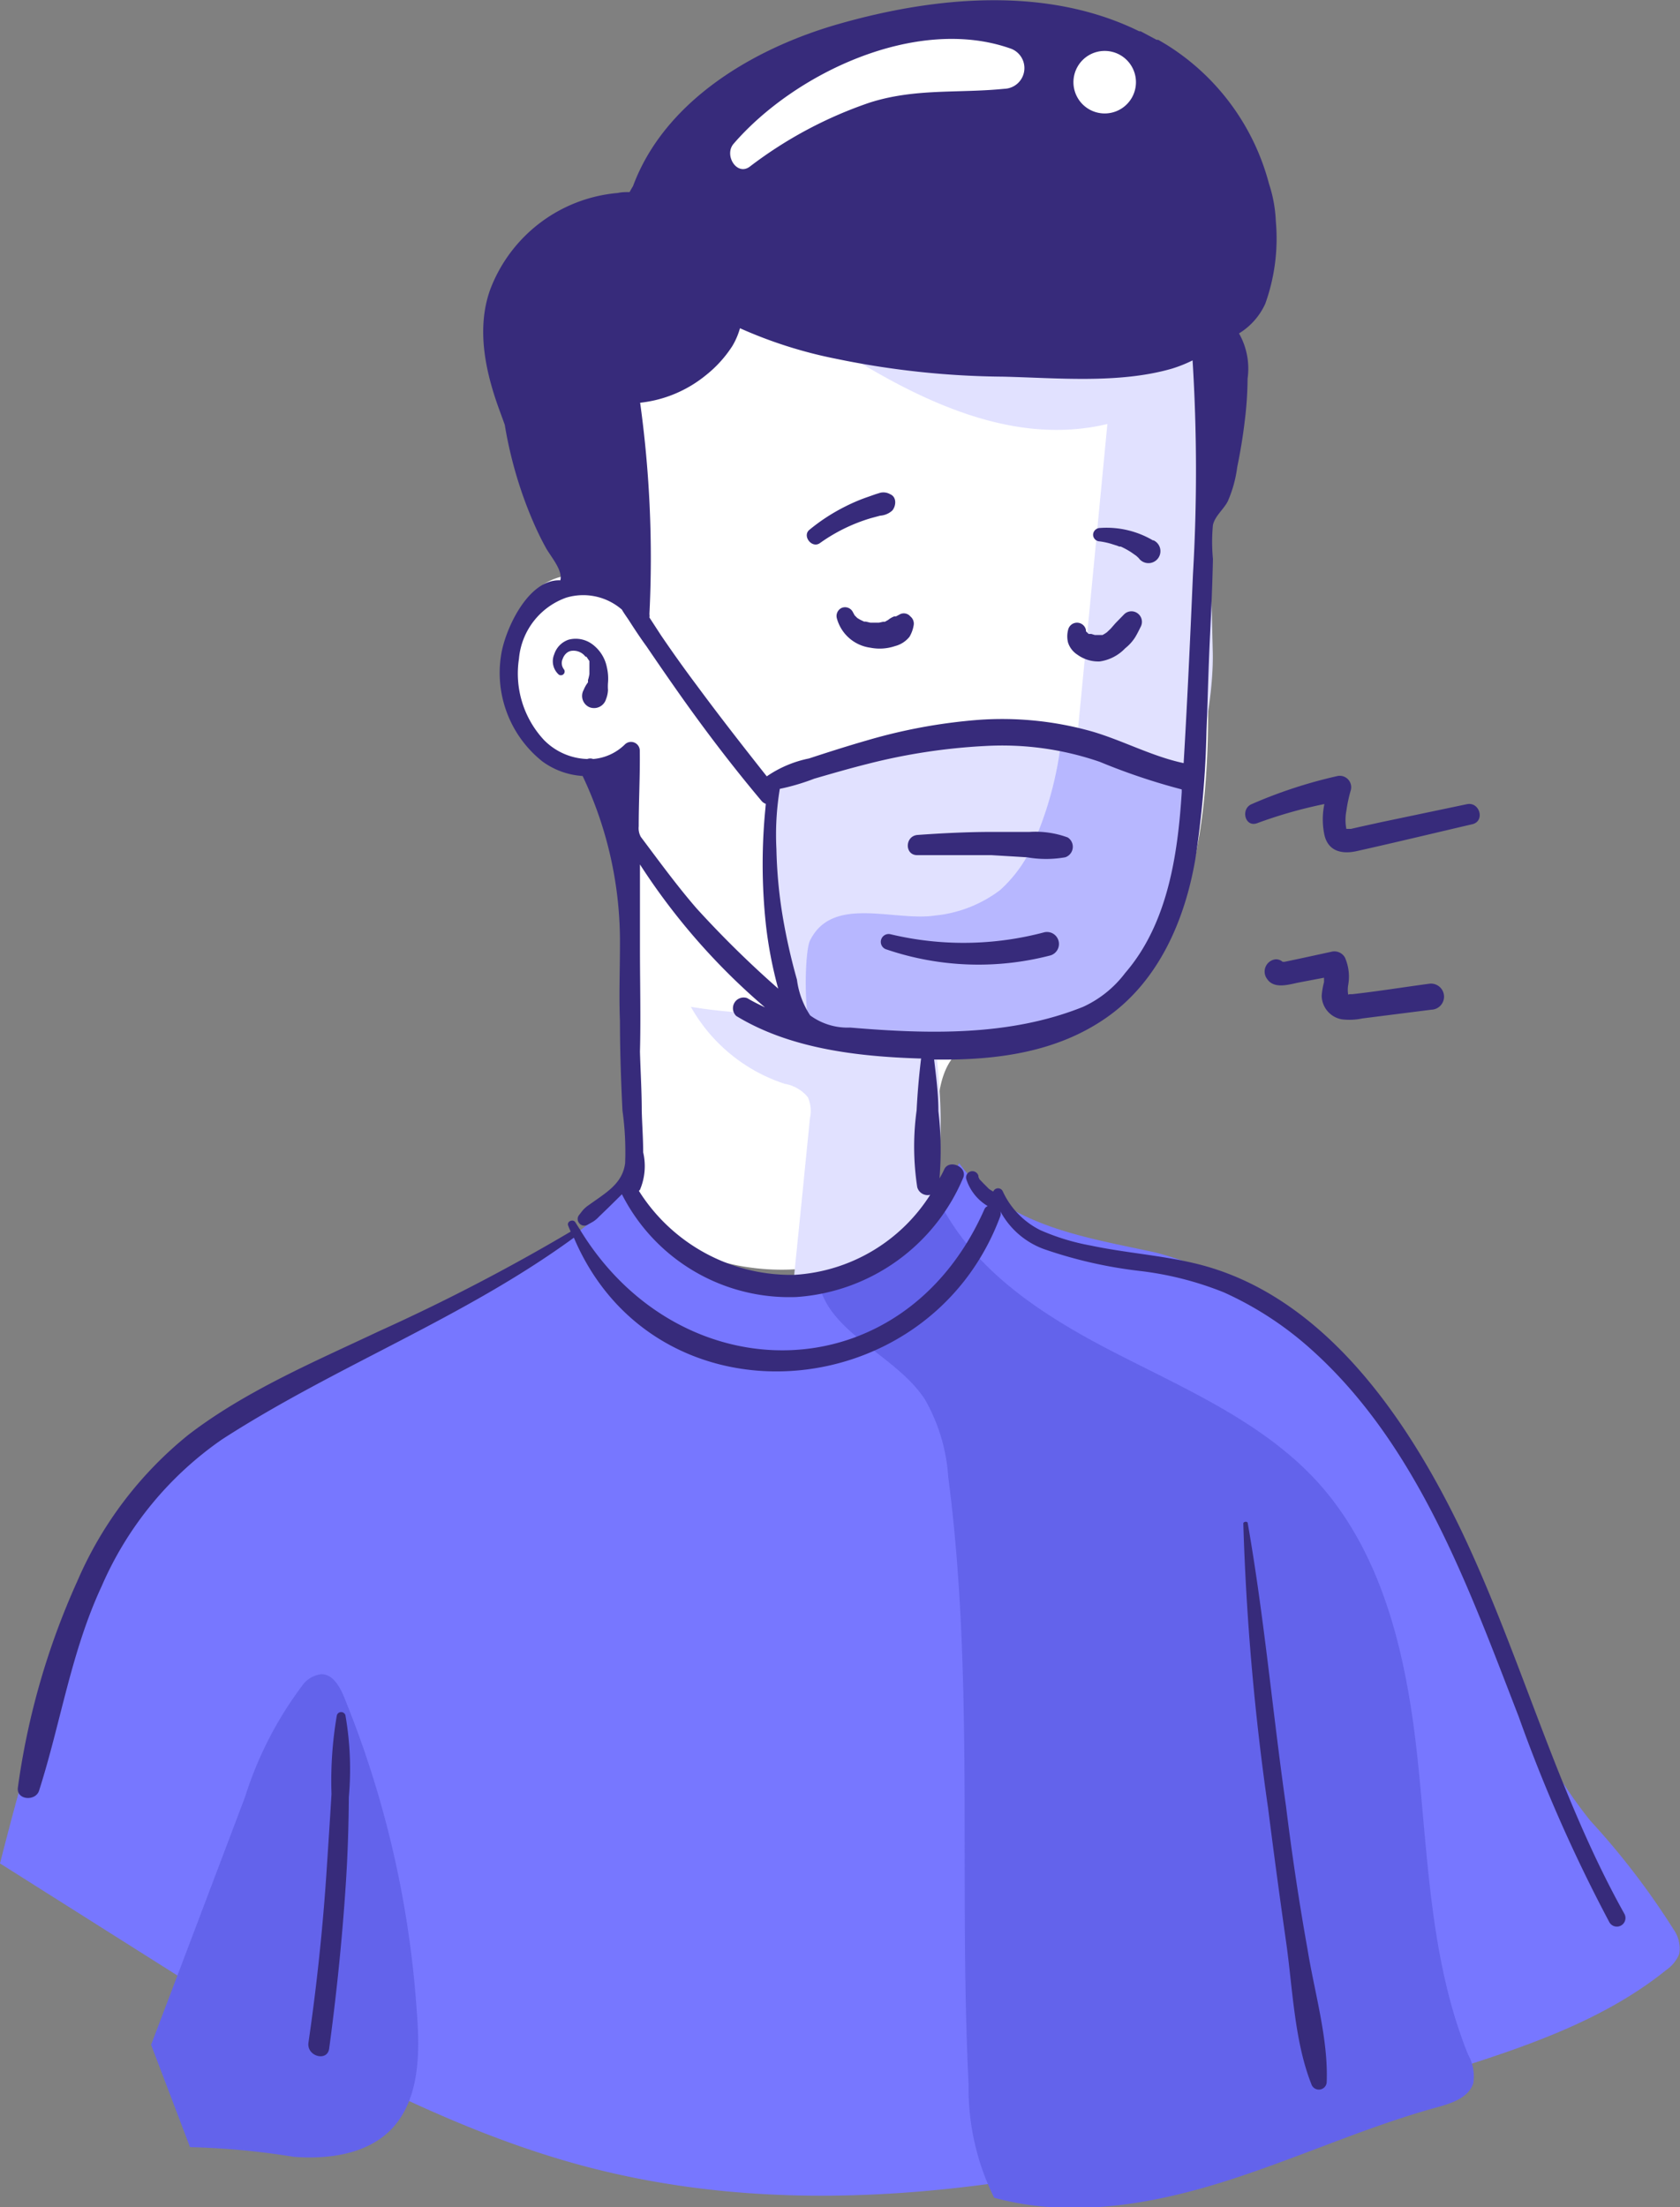 <svg xmlns="http://www.w3.org/2000/svg" viewBox="0 0 94.06 123.53"><rect x="0" y="0" width="94.06" height="123.53" fill="#808080" stroke="none"/><defs><style>.cls-1{fill:#fff;}.cls-2{fill:#e1e1ff;}.cls-3{fill:#b7b7ff;}.cls-4{fill:#77f;}.cls-5{fill:#6363eb;}.cls-6{fill:#372b7b;}</style></defs><title>preventn05</title><g id="Layer_2" data-name="Layer 2"><g id="OBJECTS"><path class="cls-1" d="M35.47,34.3c-.5-2-3.28-2.71-5-1.62a5.71,5.71,0,0,0-2.25,5.38,5.79,5.79,0,0,0,.81,2.6c1.14,1.76,3.43,2.43,5.53,2.41q.84,12.41.76,24.84a12.89,12.89,0,0,0,13,2.32A6.72,6.72,0,0,0,51.49,68c1.8-2.6-.23-8.12,2.79-9.54,1.28-.61,3.35-.12,4.76-.47a8.57,8.57,0,0,0,5-3.16c4.42-6.21,3.6-15.1,3.43-22.22a74.47,74.47,0,0,1,.47-10.23c.34-2.93.79-6.14-.79-8.63-2-3.16-6.3-3.74-10-3.94-6.18-.34-13-.34-17.76,3.53a13.33,13.33,0,0,0-4.89,10.85c.05,1,.16,2.14-.55,2.83Z"/><path class="cls-2" d="M44.85,18.18C50,21.66,56,25.17,62,23.73q-.84,8.76-1.69,17.54c-5.44-.26-11.13-.48-16.08,1.79A2.39,2.39,0,0,0,43,44a2.53,2.53,0,0,0-.13,1.37q.49,5.69,1.34,11.34a28.41,28.41,0,0,1-5.53-.36,9.36,9.36,0,0,0,5.26,4.31,2.12,2.12,0,0,1,1.29.75,1.87,1.87,0,0,1,.12,1.15q-.44,4.42-.89,8.85c2.8,1.17,6.09-.94,7.31-3.71s.94-5.95.63-9c3-.19,6.14-.56,8.73-2.11,3.2-1.91,3.46-3.51,4.34-7.12s2.52-9.28,2.43-13q-.28-11.46-.56-22.94l-1.64.21Z"/><path class="cls-3" d="M45.69,58c-.74-.19-.67-4.7-.34-5.36,1.26-2.55,4.68-1.06,7-1.4A7.19,7.19,0,0,0,56,49.81,7.58,7.58,0,0,0,58,46.87a19.85,19.85,0,0,0,1.4-5.3,7.3,7.3,0,0,0,4,.91,3.7,3.7,0,0,1,2,.14c1,.49,1.06,1.78,1,2.85a20.07,20.07,0,0,1-.8,5.93,11.07,11.07,0,0,1-8.25,7.2c-2.91.56-5.92-.09-8.88.12Z"/><path class="cls-4" d="M0,104.29c2.21-8.62,4.75-17.78,11.47-23.62,7-6,17.28-7.42,23.61-14.14a10.54,10.54,0,0,0,9.79,5.15c4-.33,7.14-3.05,8.83-6.58,2.56,3.51,7,4.13,11,5a21.54,21.54,0,0,1,11,7c6.53,7.4,7.23,17.15,13.33,24.79A42.33,42.33,0,0,1,93.71,108a1.85,1.85,0,0,1,.31,1.35,2,2,0,0,1-.71.89c-3.64,2.94-8.22,4.42-12.68,5.82-15.48,4.82-32,9.32-47.7,5.23-6.93-1.81-13.32-5.22-19.63-8.6Z"/><path class="cls-5" d="M8.46,114.44q2.64-6.94,5.27-13.9a20.63,20.63,0,0,1,3.17-6.17A1.52,1.52,0,0,1,18,93.7c.61,0,1,.65,1.24,1.22a56.49,56.49,0,0,1,4.1,17.74c.18,2.3.15,4.91-1.47,6.55-1.37,1.37-3.5,1.65-5.44,1.5a42,42,0,0,0-5.79-.54Z"/><path class="cls-5" d="M45.79,71.46c.34,3.1,4.31,4.27,6,6.87a10.08,10.08,0,0,1,1.3,4.33c1.47,11.24.58,22.64,1.14,34A13.78,13.78,0,0,0,55.66,123c4.14,1.14,8.58.43,12.68-.84s8-3.09,12.15-4.23c.81-.22,1.75-.54,2-1.35a2.48,2.48,0,0,0-.29-1.58c-2.1-5.17-2.24-10.89-2.82-16.44S77.56,87.17,73.82,83c-3-3.32-7.25-5.17-11.24-7.21s-8-4.55-10-8.57A6.84,6.84,0,0,1,47,71.4Z"/><path class="cls-6" d="M28.26,23.77a23.36,23.36,0,0,0,1.27,4.65c.29.74.61,1.47,1,2.18.25.49,1,1.3.84,1.88-1.81-.09-3.12,2.8-3.32,4.22a6.33,6.33,0,0,0,2.31,5.91,4.27,4.27,0,0,0,2.26.82,21.61,21.61,0,0,1,2.09,9.45c0,1.42-.06,2.84,0,4.27,0,1.68.06,3.36.14,5A16.56,16.56,0,0,1,35,65.1c-.15,1.16-1.09,1.66-2,2.32a2,2,0,0,0-.32.26c-.09.1-.17.21-.25.31a.36.36,0,0,0,0,.47.36.36,0,0,0,.46.09l.32-.18a1.64,1.64,0,0,0,.32-.27l.54-.52.75-.74a10.5,10.5,0,0,0,9.78,5.75,10.92,10.92,0,0,0,9.33-6.68c.25-.61-.81-1.06-1.07-.45a4.59,4.59,0,0,1-.26.49,18.9,18.9,0,0,0-.06-3.76c0-1-.13-1.93-.24-2.89,3.4.05,6.86-.37,9.71-2.39s4.32-5.38,4.91-8.8a54.09,54.09,0,0,0,.63-7.19c.07-1.8.11-3.61.2-5.41.07-1.41.13-2.82.16-4.23a10,10,0,0,1,0-1.9c.12-.51.59-.86.83-1.32a7,7,0,0,0,.53-1.92c.17-.82.31-1.66.41-2.49a20.34,20.34,0,0,0,.17-2.46,4,4,0,0,0-.48-2.53A3.78,3.78,0,0,0,70.84,17a10.81,10.81,0,0,0,.59-4.63,7.64,7.64,0,0,0-.38-2.08,13.09,13.09,0,0,0-5.76-7.8l-.44-.26-.09,0-.9-.48-.08,0,0,0C58.6-.8,52.34-.19,47,1.33c-4.87,1.38-9.81,4.36-11.56,9.09-.07.11-.13.22-.19.33-.22,0-.44,0-.66.05a8.41,8.41,0,0,0-7.15,5.42c-.78,2.19-.26,4.59.51,6.7Zm38.53,8.4c-.15,3.51-.31,7-.52,10.54-1.75-.37-3.37-1.25-5.09-1.76a18.49,18.49,0,0,0-6.41-.66,30.51,30.51,0,0,0-6.27,1.16c-1.08.31-2.14.65-3.21,1a6.41,6.41,0,0,0-2.36,1c-1.33-1.68-2.65-3.37-3.92-5.09-.69-.92-1.36-1.86-2-2.8l-.65-1a.58.58,0,0,0,0-.19,63.25,63.25,0,0,0-.52-11.83A7,7,0,0,0,39.52,21,6.74,6.74,0,0,0,41,19.37a4.06,4.06,0,0,0,.43-1,25.06,25.06,0,0,0,5.38,1.71,47.74,47.74,0,0,0,9.32,1c3.05.07,6.52.41,9.49-.45a7.66,7.66,0,0,0,1.15-.46A99.6,99.6,0,0,1,66.79,32.17Zm.64-12.35Zm-38.37,17a4,4,0,0,1,2.64-3.37,3.3,3.3,0,0,1,3.12.67c.1.18.24.37.38.58.32.5.65,1,1,1.48.68,1,1.37,2,2.08,3,1.39,1.95,2.83,3.83,4.37,5.66a.54.54,0,0,0,.23.15,31.73,31.73,0,0,0,0,6.75,23.44,23.44,0,0,0,.69,3.59A57.41,57.41,0,0,1,39,50.84c-1.11-1.28-2.12-2.67-3.12-4a1,1,0,0,1-.12-.59c0-1.43.08-2.83.06-4.25a.49.49,0,0,0-.83-.34,2.87,2.87,0,0,1-1.78.82.47.47,0,0,0-.33,0,3.55,3.55,0,0,1-2.42-1.06A5.46,5.46,0,0,1,29.06,36.84Zm22.3,29.64a.6.6,0,0,0,.72.41,9.68,9.68,0,0,1-7.61,4.48,10.06,10.06,0,0,1-8.7-4.7l.06-.06a3.4,3.4,0,0,0,.18-2.1c0-.77-.06-1.55-.08-2.32,0-1.11-.07-2.21-.1-3.31.05-1.93,0-3.86,0-5.77,0-1.57,0-3.14,0-4.71a36.6,36.6,0,0,0,7,8c-.34-.16-.68-.33-1-.52a.6.6,0,0,0-.61,1c3,1.83,6.78,2.27,10.24,2.38h.11c-.12,1-.2,1.91-.25,2.9A15,15,0,0,0,51.36,66.48ZM63,54.45a6.16,6.16,0,0,1-2.36,1.9C56.53,58,52,57.88,47.6,57.51a3.54,3.54,0,0,1-2.24-.68,4.73,4.73,0,0,1-.74-2,33.66,33.66,0,0,1-.8-3.55,26.28,26.28,0,0,1-.35-3.76,15.74,15.74,0,0,1,.19-3.37,12.16,12.16,0,0,0,1.93-.57c1-.29,2-.58,3-.83a33.48,33.48,0,0,1,6.59-1,16.78,16.78,0,0,1,6.4.89,35.21,35.21,0,0,0,4.58,1.54,1.48,1.48,0,0,1,0,.21C65.94,47.85,65.37,51.71,63,54.45Z"/><path class="cls-6" d="M50.35,34.4l-.19.1h0l-.1,0a1.27,1.27,0,0,0-.34.2c.19-.14,0,0,0,0l-.18.1h0l-.1,0-.23.05h-.35l-.13,0h0l-.25-.06-.1,0h0l-.21-.1L48,34.59l0,0-.08-.08-.07-.07,0,0-.12-.22a.49.49,0,0,0-.6-.2.5.5,0,0,0-.28.57,2.25,2.25,0,0,0,1.88,1.66,2.69,2.69,0,0,0,1.38-.09,1.52,1.52,0,0,0,.81-.52,1.85,1.85,0,0,0,.23-.62.52.52,0,0,0-.18-.52A.48.48,0,0,0,50.35,34.4Z"/><path class="cls-6" d="M48.75,34.91Z"/><path class="cls-6" d="M60.77,35.31s0,0,0,0v0Z"/><path class="cls-6" d="M61.5,35.62h0Z"/><path class="cls-6" d="M62.94,34.38l-.41.42c-.12.12-.23.26-.35.39l-.21.2h0l-.12.08-.12.07,0,0-.07,0-.1,0h0c-.07,0-.05,0,0,0H61.3l-.2-.06-.08,0-.07,0-.15-.15,0,0h0l0,0h0l0,0h0l0-.07a.51.51,0,0,0-1,0,1.42,1.42,0,0,0,0,.71,1.27,1.27,0,0,0,.52.67,2,2,0,0,0,1.25.38A2.44,2.44,0,0,0,63,36.28a2.51,2.51,0,0,0,.54-.59c.12-.19.22-.4.32-.6a.59.59,0,0,0-.15-.75A.58.58,0,0,0,62.94,34.38Z"/><path class="cls-6" d="M48.76,29l.52-.14a1.11,1.11,0,0,0,.68-.29c.21-.25.26-.75-.12-.91a.77.77,0,0,0-.56-.08l-.26.08-.54.19a9.89,9.89,0,0,0-1.16.5,10.56,10.56,0,0,0-2,1.3c-.42.34.13,1.06.58.75A9.62,9.62,0,0,1,48.76,29Z"/><path class="cls-6" d="M64.58,30.26a5.12,5.12,0,0,0-3-.71.39.39,0,0,0-.38.38.38.38,0,0,0,.38.37,4.2,4.2,0,0,1,.61.13l.35.11.13.05h0l.08,0a4.36,4.36,0,0,1,.6.33l.27.19c-.13-.12,0,0,0,0l.13.12a.67.67,0,1,0,.81-1Z"/><path class="cls-6" d="M70.39,46.07A25.72,25.72,0,0,1,74.15,45a4.18,4.18,0,0,0,0,1.72c.21.94,1,1.1,1.83.91,2.15-.48,4.3-1,6.45-1.5.73-.17.42-1.28-.31-1.12l-4.77,1-1.14.25-.57.13s-.22,0-.26,0a2.64,2.64,0,0,1,0-1,7.86,7.86,0,0,1,.25-1.17.64.64,0,0,0-.78-.78A26.47,26.47,0,0,0,70.09,45C69.44,45.26,69.7,46.33,70.39,46.07Z"/><path class="cls-6" d="M74,55.71a1.36,1.36,0,0,0,1.13,1.34A3.52,3.52,0,0,0,76.27,57l1.34-.17,2.53-.32A.73.73,0,1,0,80,55.06c-1.42.19-2.84.42-4.27.58-.13,0-.3,0-.24.07a1.63,1.63,0,0,1,0-.62,2.66,2.66,0,0,0-.19-1.5.68.68,0,0,0-.77-.32l-1.8.39-.81.17-.11,0a.55.55,0,0,0-.39-.14.69.69,0,0,0-.47,1.11c.4.58,1.24.29,1.81.18l1.37-.26q0,.13,0,.24A4.48,4.48,0,0,0,74,55.71Z"/><path class="cls-6" d="M90.94,107.1c-3.8-6.8-5.78-14.44-9.13-21.45-3-6.23-7.71-13.23-14.9-14.94-1.92-.46-3.91-.59-5.84-1a12.59,12.59,0,0,1-2.82-.86,4.54,4.54,0,0,1-2.1-2.16.29.29,0,0,0-.54,0l-.15-.09-.09-.06h0l0,0-.19-.19-.1-.1h0l0,0L54.84,66l-.06-.13v0l0-.06a.35.35,0,1,0-.68.18A2.71,2.71,0,0,0,55.3,67.5a.35.35,0,0,0-.19.19C50.55,78,38.09,78,32.49,68.85a.16.16,0,0,0-.05-.08l-.22-.35c-.12-.22-.5-.07-.41.17s.1.23.14.34A109.92,109.92,0,0,1,21.23,74.5c-3.62,1.71-7.49,3.35-10.68,5.8a21.37,21.37,0,0,0-6.22,8.19A41.71,41.71,0,0,0,1,100.05c-.09.7,1,.78,1.19.16,1.22-3.82,1.79-7.76,3.5-11.43a19.33,19.33,0,0,1,6.74-8.22c6.38-4.12,13.54-6.79,19.7-11.29C36.69,80,52,78.83,56,68.08a.39.39,0,0,0,0-.3,4.53,4.53,0,0,0,2.51,2.15,25.19,25.19,0,0,0,5.29,1.2,18.29,18.29,0,0,1,4.72,1.2,18.91,18.91,0,0,1,4.9,3.2c5.95,5.33,8.8,13.3,11.61,20.55a86.15,86.15,0,0,0,5.08,11.51A.48.48,0,0,0,90.94,107.1Z"/><path class="cls-6" d="M33,39.58a.7.7,0,0,0,.93-.45,1.56,1.56,0,0,0,.11-.51,2.67,2.67,0,0,1,0-.4,2.78,2.78,0,0,0-.06-.86,2.11,2.11,0,0,0-.8-1.29,1.56,1.56,0,0,0-1.34-.27,1.27,1.27,0,0,0-.81.82,1,1,0,0,0,.26,1.14.21.21,0,0,0,.29-.29.57.57,0,0,1-.07-.61.73.73,0,0,1,.19-.29.54.54,0,0,1,.27-.14.85.85,0,0,1,.73.23l.08.09.05,0L33,37l0,.06h0l0,.12,0,.14v.4h0a2.09,2.09,0,0,1-.08.34l0,.07h0l0,.06h0a1.76,1.76,0,0,0-.24.42A.69.69,0,0,0,33,39.58Z"/><path class="cls-6" d="M72,101.08c-.75-5.26-1.22-10.58-2.14-15.82,0-.14-.25-.1-.25,0A141.53,141.53,0,0,0,71,101.21q.47,3.72,1,7.43c.37,2.57.46,5.58,1.42,8a.44.44,0,0,0,.86-.12c.09-2.41-.68-5-1.07-7.4C72.73,106.44,72.33,103.76,72,101.08Z"/><path class="cls-6" d="M18.86,96a21.62,21.62,0,0,0-.3,4.41c-.09,1.51-.19,3-.29,4.53q-.32,4.71-1,9.38c-.11.77,1.06,1.09,1.16.33.42-3.11.74-6.23.94-9.35.1-1.57.15-3.14.16-4.71A17.59,17.59,0,0,0,19.34,96,.25.25,0,0,0,18.86,96Z"/><path class="cls-6" d="M57.65,46.56c-.69,0-1.38,0-2.07,0-1.4,0-2.81.07-4.21.17-.72.06-.73,1.15,0,1.13,1.38,0,2.76,0,4.13,0l2,.12a6.16,6.16,0,0,0,2.14,0,.62.62,0,0,0,.14-1.11A5.22,5.22,0,0,0,57.65,46.56Z"/><path class="cls-6" d="M58.46,52.18a17.59,17.59,0,0,1-8.59.11.44.44,0,0,0-.23.85,16,16,0,0,0,9.18.33A.67.67,0,0,0,58.46,52.18Z"/><path class="cls-1" d="M42,9.31a23.5,23.5,0,0,1,6.7-3.57c2.55-.81,4.94-.51,7.53-.77a1.16,1.16,0,0,0,.3-2.27C51.29.88,44.49,4.09,41.07,8.05,40.52,8.69,41.27,9.89,42,9.31Z"/><path class="cls-1" d="M61.85,6.35a1.75,1.75,0,0,0,0-3.5A1.75,1.75,0,0,0,61.85,6.35Z"/></g></g></svg>